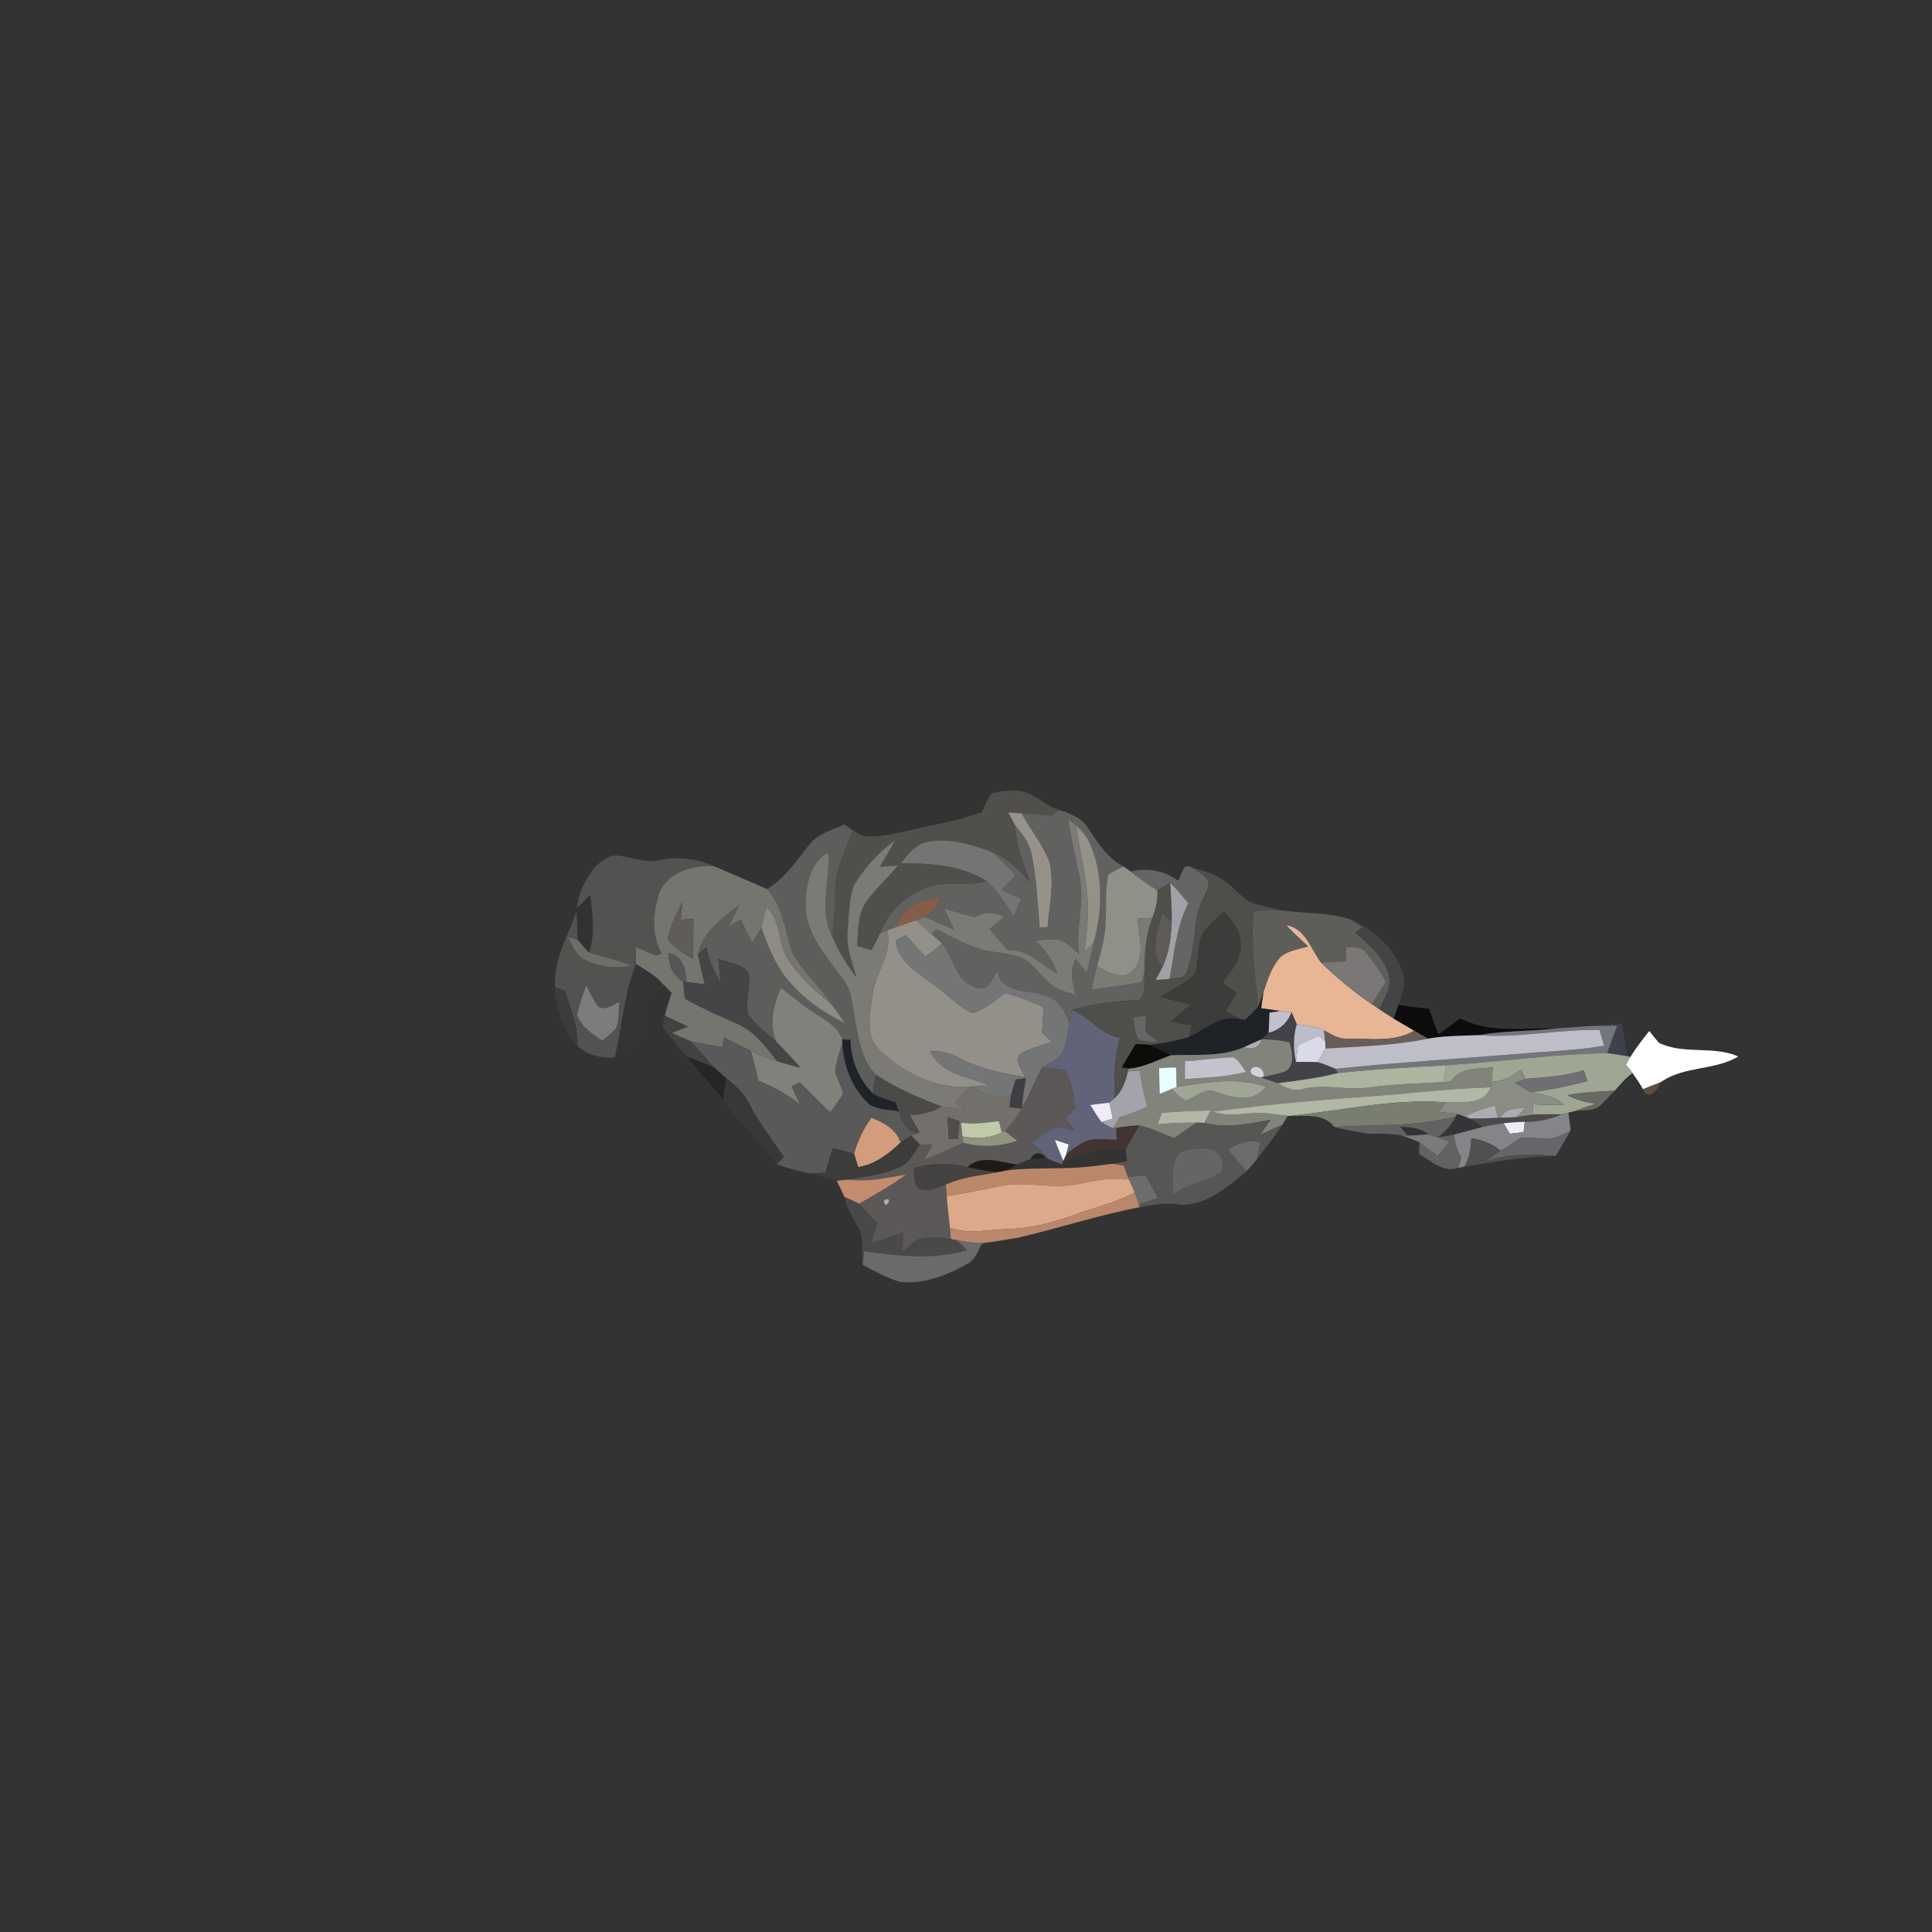 <?xml version="1.0" encoding="UTF-8" ?>
<!DOCTYPE svg PUBLIC "-//W3C//DTD SVG 1.1//EN" "http://www.w3.org/Graphics/SVG/1.1/DTD/svg11.dtd">
<svg width="512pt" height="512pt" viewBox="0 0 512 512" version="1.1" xmlns="http://www.w3.org/2000/svg">
<rect x="0" y="0" width="512" height="512" fill="#333333" stroke="none"/>
<g id="#504f4cff">
<path fill="#504f4c" opacity="1.00" d=" M 262.61 210.39 C 264.63 209.58 266.87 209.56 269.03 209.57 C 273.49 209.43 276.56 213.32 280.59 214.64 C 280.12 215.02 279.17 215.79 278.70 216.17 C 276.05 215.88 273.39 215.63 270.73 215.51 C 269.55 215.44 268.36 215.38 267.19 215.32 C 267.79 216.44 268.40 217.56 269.01 218.69 C 269.38 223.99 271.18 228.99 273.13 233.88 C 270.19 230.70 267.16 227.36 262.96 225.85 C 257.69 223.81 251.90 222.09 246.21 223.04 C 242.80 223.47 240.63 226.29 238.69 228.82 C 246.49 228.72 254.63 229.25 261.46 233.45 C 256.27 235.20 250.62 233.22 245.51 235.32 C 239.87 237.26 235.39 241.76 233.22 247.29 C 232.48 248.80 231.74 250.31 230.97 251.81 C 229.70 251.44 228.42 251.07 227.16 250.71 C 227.43 246.63 227.23 242.13 229.77 238.67 C 232.25 235.34 235.32 232.52 238.01 229.36 C 236.39 229.47 234.77 229.59 233.15 229.71 C 234.58 227.38 235.97 225.02 237.23 222.59 C 232.85 225.92 228.96 230.03 226.23 234.82 C 224.95 238.55 225.01 242.59 224.63 246.48 C 224.19 250.84 225.80 254.99 227.01 259.10 C 224.49 255.77 222.23 252.21 220.65 248.34 C 221.03 243.96 221.24 239.58 221.36 235.19 C 221.49 229.80 224.24 225.01 226.00 220.04 C 227.30 220.82 228.65 221.76 230.25 221.68 C 236.41 221.69 242.26 219.49 248.27 218.43 C 252.34 217.70 256.31 216.55 260.23 215.25 C 260.96 213.60 261.57 211.88 262.61 210.39 Z" />
</g>
<g id="#96928aff">
<path fill="#96928a" opacity="1.00" d=" M 267.19 215.32 C 268.36 215.38 269.55 215.44 270.73 215.51 C 273.17 219.90 276.47 223.87 278.21 228.63 C 279.46 234.27 278.06 240.06 277.63 245.72 C 277.10 245.73 276.03 245.74 275.50 245.75 C 274.92 239.08 274.72 232.33 273.20 225.79 C 272.59 223.02 270.70 220.86 269.01 218.69 C 268.40 217.56 267.79 216.44 267.19 215.32 Z" />
</g>
<g id="#616260ff">
<path fill="#616260" opacity="1.00" d=" M 270.73 215.51 C 273.39 215.63 276.05 215.88 278.70 216.17 C 279.17 215.79 280.12 215.02 280.59 214.64 C 283.59 215.53 286.75 216.72 288.43 219.57 C 290.94 223.45 293.54 227.40 297.74 229.64 C 296.36 230.25 294.99 230.90 293.72 231.73 C 292.77 235.76 293.24 239.94 293.02 244.05 C 292.97 248.19 291.76 252.17 290.69 256.13 C 290.15 258.15 289.70 260.19 289.26 262.23 C 293.70 261.72 298.11 261.05 302.52 260.31 C 302.71 259.67 303.09 258.39 303.28 257.75 C 303.10 260.13 303.98 263.26 301.82 264.98 C 295.84 265.38 289.87 265.90 284.09 267.61 C 283.85 268.80 283.63 269.98 283.43 271.18 C 282.22 268.14 280.55 264.68 277.05 263.87 C 272.49 262.22 265.55 263.43 264.25 257.33 C 262.91 259.17 262.14 262.71 259.17 261.80 C 253.37 260.78 252.82 253.90 249.66 250.01 C 248.74 249.18 247.81 248.36 246.87 247.56 C 247.17 247.22 247.77 246.55 248.06 246.22 C 252.54 248.40 256.91 251.02 261.86 251.97 C 264.93 252.63 268.16 252.72 271.08 253.94 C 274.38 255.79 276.26 259.32 279.30 261.49 C 281.07 262.60 283.15 263.05 285.12 263.69 C 284.19 260.56 283.33 257.15 285.10 254.13 C 286.08 255.35 287.05 256.59 288.03 257.83 C 288.63 255.21 289.24 252.59 289.81 249.96 C 292.20 241.22 292.46 231.66 288.72 223.24 C 287.92 221.51 286.59 220.12 285.23 218.83 C 284.52 218.19 283.80 217.57 283.08 216.96 C 283.74 221.77 284.85 226.50 285.89 231.24 C 287.73 238.35 285.03 245.57 285.93 252.76 C 284.39 251.50 282.96 250.04 281.15 249.18 C 278.95 248.63 276.62 249.02 274.41 249.28 C 277.10 251.69 279.17 254.70 280.22 258.18 C 276.04 255.63 272.40 251.59 267.10 251.78 C 265.42 249.96 263.81 248.09 262.22 246.20 C 263.56 245.10 264.89 243.99 266.21 242.87 C 263.63 241.80 260.82 241.55 258.34 243.05 C 255.63 242.41 252.96 241.60 250.29 240.81 C 251.16 242.69 252.03 244.56 252.90 246.43 C 250.27 245.27 247.66 244.08 245.03 242.93 C 247.10 241.91 248.37 239.98 249.44 238.02 C 244.21 237.59 239.11 240.56 237.52 245.68 C 236.72 245.97 235.92 246.26 235.12 246.56 C 234.64 246.75 233.70 247.11 233.22 247.29 C 235.39 241.76 239.87 237.26 245.51 235.32 C 250.62 233.22 256.27 235.20 261.46 233.45 C 264.41 236.09 266.45 239.54 268.63 242.80 C 269.29 241.29 269.95 239.77 270.60 238.25 C 268.88 237.45 267.16 236.66 265.44 235.87 C 266.70 234.56 267.95 233.24 269.21 231.93 C 267.18 229.85 265.15 227.76 262.96 225.85 C 267.16 227.36 270.19 230.70 273.13 233.88 C 271.18 228.99 269.38 223.99 269.01 218.69 C 270.70 220.86 272.59 223.02 273.20 225.79 C 274.72 232.33 274.92 239.08 275.50 245.75 C 276.03 245.74 277.10 245.73 277.63 245.72 C 278.06 240.06 279.46 234.27 278.21 228.63 C 276.47 223.87 273.17 219.90 270.73 215.51 Z" />
</g>
<g id="#7c7a77ff">
<path fill="#7c7a77" opacity="1.00" d=" M 283.08 216.96 C 283.80 217.57 284.52 218.19 285.23 218.83 C 286.23 226.89 288.67 234.82 288.29 243.02 C 288.16 246.07 287.79 249.10 287.44 252.13 C 288.23 251.41 289.02 250.68 289.81 249.96 C 289.24 252.59 288.63 255.21 288.03 257.83 C 287.05 256.59 286.08 255.35 285.10 254.13 C 283.33 257.15 284.19 260.56 285.12 263.69 C 283.15 263.05 281.07 262.60 279.30 261.49 C 276.26 259.32 274.38 255.79 271.08 253.94 C 268.16 252.72 264.93 252.63 261.86 251.97 C 256.91 251.02 252.54 248.40 248.06 246.22 C 247.77 246.55 247.17 247.22 246.87 247.56 C 245.48 246.36 244.11 245.13 242.76 243.88 C 243.33 243.64 244.46 243.16 245.03 242.93 C 247.66 244.08 250.27 245.27 252.90 246.43 C 252.03 244.56 251.16 242.69 250.29 240.81 C 252.96 241.60 255.63 242.41 258.34 243.05 C 260.82 241.55 263.63 241.80 266.21 242.87 C 264.89 243.99 263.56 245.10 262.22 246.20 C 263.81 248.09 265.42 249.96 267.10 251.78 C 272.40 251.59 276.04 255.63 280.22 258.18 C 279.17 254.70 277.10 251.69 274.41 249.28 C 276.62 249.02 278.95 248.63 281.15 249.18 C 282.96 250.04 284.39 251.50 285.93 252.76 C 285.03 245.57 287.73 238.35 285.89 231.24 C 284.85 226.50 283.74 221.77 283.08 216.96 Z" />
</g>
<g id="#5c5e5bff">
<path fill="#5c5e5b" opacity="1.00" d=" M 215.13 223.08 C 217.47 220.74 220.80 219.82 223.76 218.53 C 224.32 218.91 225.44 219.66 226.00 220.04 C 224.24 225.01 221.49 229.80 221.36 235.19 C 221.24 239.58 221.03 243.96 220.65 248.34 C 216.82 241.35 220.12 233.35 219.47 225.88 C 214.53 228.70 213.52 234.89 213.46 240.11 C 213.63 247.78 219.21 253.66 223.43 259.55 C 226.10 262.86 225.86 267.33 226.74 271.28 C 227.75 276.02 228.54 281.24 232.14 284.81 C 231.77 286.45 231.56 288.13 231.31 289.79 C 227.53 286.00 225.45 280.90 225.36 275.57 C 224.63 275.53 223.90 275.50 223.18 275.47 C 222.11 272.18 218.96 270.50 216.27 268.72 C 212.99 266.66 210.03 264.15 206.98 261.79 C 204.90 266.25 203.78 271.36 205.73 276.09 C 203.21 273.65 200.15 271.69 198.23 268.70 C 197.63 265.76 198.50 262.78 198.54 259.83 C 199.13 255.47 193.25 255.36 190.34 254.05 C 190.53 256.18 190.78 258.30 191.01 260.42 C 189.19 257.53 187.95 254.32 187.13 251.01 C 186.41 251.63 185.69 252.25 184.98 252.88 C 186.17 246.83 191.62 243.29 196.06 239.66 C 195.05 241.70 194.03 243.73 193.00 245.76 C 194.10 245.03 195.20 244.30 196.30 243.57 C 197.28 245.66 198.26 247.75 199.27 249.83 C 200.14 248.49 201.00 247.16 201.77 245.77 C 203.38 250.35 205.17 254.98 208.13 258.89 C 212.30 264.16 217.85 268.25 223.91 271.13 C 222.70 269.37 221.46 267.63 220.16 265.95 C 217.21 261.13 212.64 257.48 210.00 252.50 C 208.02 246.78 207.57 240.26 203.27 235.61 C 208.33 232.59 211.44 227.48 215.13 223.08 Z" />
</g>
<g id="#949188ff">
<path fill="#949188" opacity="1.00" d=" M 285.23 218.83 C 286.59 220.12 287.92 221.51 288.72 223.24 C 292.46 231.66 292.20 241.22 289.81 249.96 C 289.02 250.68 288.23 251.41 287.44 252.13 C 287.79 249.10 288.16 246.07 288.29 243.02 C 288.67 234.82 286.23 226.89 285.23 218.83 Z" />
</g>
<g id="#7c7a74ff">
<path fill="#7c7a74" opacity="1.00" d=" M 226.23 234.82 C 228.96 230.03 232.85 225.92 237.23 222.59 C 235.97 225.02 234.58 227.38 233.15 229.71 C 234.77 229.59 236.39 229.47 238.01 229.36 C 235.32 232.52 232.25 235.34 229.77 238.67 C 227.23 242.13 227.43 246.63 227.16 250.71 C 228.42 251.07 229.70 251.44 230.97 251.81 C 231.74 250.31 232.48 248.80 233.22 247.29 C 233.70 247.11 234.64 246.75 235.12 246.56 C 236.67 252.55 232.06 257.52 231.32 263.23 C 230.65 268.32 228.95 274.68 233.41 278.60 C 239.72 284.43 248.14 288.72 256.95 287.94 C 255.65 289.34 254.38 290.77 253.09 292.17 C 254.01 292.81 254.93 293.44 255.85 294.09 C 253.76 293.80 251.68 293.58 249.60 293.26 C 243.55 290.99 237.53 288.44 232.14 284.81 C 228.54 281.24 227.75 276.02 226.74 271.28 C 225.86 267.33 226.10 262.86 223.43 259.55 C 219.21 253.66 213.63 247.78 213.46 240.11 C 213.52 234.89 214.53 228.70 219.47 225.88 C 220.12 233.35 216.82 241.35 220.65 248.34 C 222.23 252.21 224.49 255.77 227.01 259.10 C 225.80 254.99 224.19 250.84 224.63 246.48 C 225.01 242.59 224.95 238.55 226.23 234.82 Z" />
</g>
<g id="#737474ff">
<path fill="#737474" opacity="1.00" d=" M 238.69 228.82 C 240.63 226.29 242.80 223.47 246.21 223.04 C 251.90 222.09 257.69 223.81 262.96 225.85 C 265.15 227.76 267.18 229.85 269.21 231.93 C 267.95 233.24 266.70 234.56 265.44 235.87 C 267.16 236.66 268.88 237.45 270.60 238.25 C 269.95 239.77 269.29 241.29 268.63 242.80 C 266.45 239.54 264.41 236.09 261.46 233.45 C 254.63 229.25 246.49 228.72 238.69 228.82 Z" />
</g>
<g id="#525251ff">
<path fill="#525251" opacity="1.00" d=" M 157.69 229.76 C 159.38 228.19 161.45 226.42 163.92 226.75 C 167.59 227.25 171.22 228.83 174.97 227.89 C 179.74 226.92 184.68 227.53 189.11 229.52 C 183.56 229.29 176.99 231.02 174.68 236.65 C 173.11 241.81 172.51 247.82 175.38 252.66 C 174.91 252.87 174.44 253.08 173.98 253.29 C 172.14 252.56 170.32 251.80 168.51 251.01 C 168.53 252.51 168.57 254.01 168.53 255.52 C 165.44 263.46 164.86 271.97 162.98 280.21 C 159.44 280.55 155.83 279.63 153.12 277.28 C 153.10 272.16 151.33 267.30 149.68 262.52 C 149.04 262.31 147.76 261.89 147.12 261.68 C 146.51 254.43 150.57 248.06 152.82 241.44 C 152.97 243.97 153.07 246.51 153.06 249.05 C 152.40 248.87 151.08 248.50 150.42 248.32 C 151.55 250.24 152.37 252.50 154.19 253.90 C 158.11 256.31 162.96 256.79 167.42 255.91 C 163.73 254.46 159.89 253.47 156.08 252.43 C 157.76 247.48 157.01 242.25 156.37 237.18 C 155.23 238.36 154.08 239.53 152.92 240.70 C 153.16 236.58 155.27 232.96 157.69 229.76 M 155.36 261.05 C 154.46 263.66 153.45 266.27 152.96 269.00 C 154.08 272.14 156.98 274.07 159.66 275.80 C 160.92 274.69 162.25 273.64 163.35 272.36 C 164.09 270.17 163.91 267.80 164.13 265.53 C 162.39 266.32 160.53 267.85 158.54 266.81 C 157.23 265.04 156.37 262.99 155.36 261.05 Z" />
</g>
<g id="#00000013">
</g>
<g id="#74756fff">
<path fill="#74756f" opacity="1.00" d=" M 174.68 236.65 C 176.99 231.02 183.56 229.29 189.11 229.52 C 193.84 231.53 198.57 233.54 203.27 235.61 C 207.57 240.26 208.02 246.78 210.00 252.50 C 212.64 257.48 217.21 261.13 220.16 265.95 C 215.90 262.55 211.78 258.84 208.81 254.23 C 206.01 249.97 207.14 244.00 203.11 240.43 C 202.63 242.20 202.19 243.98 201.77 245.77 C 201.00 247.16 200.14 248.49 199.27 249.83 C 198.26 247.75 197.28 245.66 196.30 243.57 C 195.20 244.30 194.10 245.03 193.00 245.76 C 194.03 243.73 195.05 241.70 196.06 239.66 C 191.62 243.29 186.17 246.83 184.98 252.88 C 185.49 255.55 186.16 258.19 186.78 260.85 C 185.17 260.66 183.55 260.47 181.94 260.24 C 181.76 256.96 181.00 253.35 177.24 252.57 C 177.06 255.64 178.30 258.54 181.04 260.10 C 181.19 261.61 181.35 263.12 181.50 264.64 C 186.06 267.26 190.89 269.31 195.69 271.45 C 200.11 273.47 203.07 277.49 205.94 281.24 C 203.55 280.50 201.20 279.63 198.96 278.52 C 196.57 277.33 194.21 276.08 191.81 274.91 C 191.70 275.79 191.58 276.67 191.47 277.56 C 188.61 277.05 185.76 276.56 182.94 275.90 C 181.28 275.20 179.65 274.47 178.03 273.70 C 179.45 273.14 180.87 272.60 182.30 272.06 C 180.26 271.09 178.22 270.13 176.18 269.18 C 176.67 267.13 177.35 265.14 177.99 263.14 C 176.82 261.94 175.66 260.74 174.47 259.57 C 172.68 257.96 170.58 256.74 168.53 255.52 C 168.57 254.01 168.53 252.51 168.51 251.01 C 170.32 251.80 172.14 252.56 173.98 253.29 C 174.44 253.08 174.91 252.87 175.38 252.66 C 172.51 247.82 173.11 241.81 174.68 236.65 M 176.95 248.84 C 178.54 251.31 181.27 252.66 183.72 254.12 C 183.71 250.59 183.71 247.06 183.76 243.53 C 182.64 243.59 181.53 243.65 180.42 243.72 C 180.56 242.12 180.71 240.52 180.87 238.92 C 179.36 242.13 177.57 245.30 176.95 248.84 Z" />
</g>
<g id="#8f9087ff">
<path fill="#8f9087" opacity="1.00" d=" M 293.72 231.73 C 294.99 230.90 296.36 230.25 297.74 229.64 C 298.22 229.97 299.18 230.63 299.65 230.96 C 301.91 232.73 304.25 234.41 306.73 235.87 C 306.90 238.40 306.36 240.88 305.40 243.22 C 304.10 243.30 302.80 243.38 301.50 243.46 C 301.74 247.98 303.74 253.59 300.23 257.30 C 297.31 259.99 293.53 257.62 290.69 256.13 C 291.76 252.17 292.97 248.19 293.02 244.05 C 293.24 239.94 292.77 235.76 293.72 231.73 Z" />
</g>
<g id="#646565ff">
<path fill="#646565" opacity="1.00" d=" M 312.19 233.40 C 313.31 231.90 313.35 228.36 315.93 229.92 C 317.57 231.25 320.69 232.28 320.26 234.87 C 319.11 237.84 317.41 240.66 317.02 243.88 C 316.38 248.45 316.18 253.18 314.44 257.52 C 314.03 259.57 311.46 259.00 309.92 259.42 C 311.22 252.64 311.74 245.56 314.93 239.32 C 313.34 237.51 311.84 235.61 310.12 233.92 C 309.03 234.63 307.87 235.23 306.73 235.87 C 304.25 234.41 301.91 232.73 299.65 230.96 C 304.04 229.92 308.59 230.65 312.19 233.40 Z" />
</g>
<g id="#4e4e4bff">
<path fill="#4e4e4b" opacity="1.00" d=" M 315.93 229.92 C 319.15 230.79 322.46 231.76 325.11 233.88 C 327.17 235.45 328.82 237.52 331.02 238.92 C 333.61 240.06 336.45 240.47 339.18 241.16 C 336.85 241.16 334.53 241.33 332.21 241.50 C 331.47 249.95 332.62 258.39 333.43 266.79 C 332.36 268.03 331.20 269.20 329.94 270.25 C 329.62 270.22 328.98 270.16 328.66 270.13 C 327.34 269.43 326.06 268.66 324.79 267.91 C 325.79 266.30 326.79 264.68 327.78 263.07 C 326.53 262.16 325.05 261.52 324.06 260.32 C 326.27 257.31 329.14 254.11 328.81 250.10 C 328.79 246.68 326.44 244.03 324.42 241.53 C 322.35 243.41 320.06 245.15 318.58 247.56 C 317.21 250.86 317.80 254.60 316.71 257.98 C 314.21 260.79 310.55 262.13 307.49 264.21 C 310.15 264.91 312.84 265.53 315.50 266.26 C 313.69 267.70 311.93 269.20 310.26 270.79 C 312.10 271.13 313.95 271.47 315.81 271.73 C 315.55 272.77 315.29 273.81 315.04 274.85 C 311.71 275.87 308.28 276.50 304.83 276.91 C 303.54 276.82 302.26 276.73 300.98 276.65 C 299.72 278.72 298.48 280.80 297.26 282.88 C 297.71 282.95 298.62 283.09 299.07 283.16 L 298.91 283.91 C 298.32 286.66 297.35 289.45 295.08 291.27 C 295.28 290.39 295.38 289.51 295.39 288.62 C 295.40 288.55 295.42 288.41 295.43 288.34 C 295.02 283.86 295.57 279.40 296.73 275.06 C 291.67 274.10 288.67 269.54 284.09 267.61 C 289.87 265.90 295.84 265.38 301.82 264.98 C 303.98 263.26 303.10 260.13 303.28 257.75 C 303.28 252.84 303.56 247.83 305.40 243.22 C 306.36 240.88 306.90 238.40 306.73 235.87 C 307.87 235.23 309.03 234.63 310.12 233.92 C 310.29 237.40 310.61 240.88 310.52 244.36 C 309.65 243.60 308.79 242.83 307.93 242.07 C 307.00 246.67 304.32 252.22 308.11 256.21 C 307.53 257.39 306.89 258.54 306.27 259.70 C 307.48 259.61 308.70 259.53 309.92 259.42 C 311.46 259.00 314.03 259.57 314.44 257.52 C 316.18 253.18 316.38 248.45 317.02 243.88 C 317.41 240.66 319.11 237.84 320.26 234.87 C 320.69 232.28 317.57 231.25 315.93 229.92 M 300.25 269.58 C 300.65 271.51 300.59 273.61 301.66 275.33 C 303.26 276.28 305.25 275.96 307.03 276.19 C 305.89 275.27 304.74 274.36 303.57 273.49 C 303.60 272.06 303.64 270.62 303.68 269.19 C 302.53 269.31 301.39 269.45 300.25 269.58 Z" />
</g>
<g id="#a0a2a7ff">
<path fill="#a0a2a7" opacity="1.00" d=" M 310.12 233.92 C 311.84 235.61 313.34 237.51 314.93 239.32 C 311.74 245.56 311.22 252.64 309.92 259.42 C 308.70 259.53 307.48 259.61 306.27 259.70 C 306.89 258.54 307.53 257.39 308.11 256.21 C 309.77 252.49 310.36 248.40 310.52 244.36 C 310.61 240.88 310.29 237.40 310.12 233.92 Z" />
</g>
<g id="#313333ff">
<path fill="#313333" opacity="1.00" d=" M 152.92 240.70 C 154.08 239.53 155.23 238.36 156.37 237.18 C 157.01 242.25 157.76 247.48 156.08 252.43 C 155.02 251.35 154.03 250.20 153.06 249.05 C 153.07 246.51 152.97 243.97 152.82 241.44 L 152.92 240.70 Z" />
</g>
<g id="#845e48ff">
<path fill="#845e48" opacity="1.00" d=" M 237.52 245.68 C 239.11 240.56 244.21 237.59 249.44 238.02 C 248.37 239.98 247.10 241.91 245.03 242.93 C 244.46 243.16 243.33 243.64 242.76 243.88 C 241.03 244.51 239.27 245.07 237.52 245.68 Z" />
</g>
<g id="#5f5c59ff">
<path fill="#5f5c59" opacity="1.00" d=" M 176.95 248.84 C 177.57 245.30 179.36 242.13 180.87 238.92 C 180.71 240.52 180.56 242.12 180.42 243.72 C 181.53 243.65 182.64 243.59 183.76 243.53 C 183.71 247.06 183.71 250.59 183.72 254.12 C 181.27 252.66 178.54 251.31 176.95 248.84 Z" />
</g>
<g id="#8e8b83ff">
<path fill="#8e8b83" opacity="1.00" d=" M 203.11 240.43 C 207.14 244.00 206.01 249.97 208.81 254.23 C 211.78 258.84 215.90 262.55 220.16 265.95 C 221.46 267.63 222.70 269.37 223.91 271.13 C 217.85 268.25 212.30 264.16 208.13 258.89 C 205.17 254.98 203.38 250.35 201.77 245.77 C 202.19 243.98 202.63 242.20 203.11 240.43 Z" />
</g>
<g id="#5d5d5aff">
<path fill="#5d5d5a" opacity="1.00" d=" M 332.21 241.50 C 334.53 241.33 336.85 241.16 339.18 241.16 C 345.49 242.25 352.18 241.56 358.24 243.81 C 359.22 244.44 360.19 245.11 361.16 245.78 C 360.48 246.20 359.80 246.63 359.13 247.06 C 362.71 250.50 367.22 253.77 368.15 258.97 C 368.80 262.07 366.72 264.79 365.52 267.47 C 365.03 267.14 364.03 266.47 363.54 266.13 C 364.82 264.14 366.09 262.15 367.35 260.13 C 365.61 257.42 363.96 254.61 361.78 252.22 C 360.57 250.64 358.40 251.20 356.69 251.09 C 356.66 252.31 356.65 253.54 356.64 254.77 C 354.44 254.90 352.24 255.00 350.05 255.07 C 347.33 251.47 345.98 246.03 340.88 245.19 C 342.73 247.15 344.72 248.97 346.69 250.81 C 344.26 251.59 341.53 251.86 339.49 253.50 C 337.01 256.08 335.95 259.62 334.84 262.93 C 334.40 264.23 333.95 265.52 333.43 266.79 C 332.62 258.39 331.47 249.95 332.21 241.50 Z" />
</g>
<g id="#5f5c58ff">
<path fill="#5f5c58" opacity="1.00" d=" M 307.93 242.07 C 308.79 242.83 309.65 243.60 310.52 244.36 C 310.36 248.40 309.77 252.49 308.11 256.21 C 304.32 252.22 307.00 246.67 307.93 242.07 Z" />
</g>
<g id="#3d3c3aff">
<path fill="#3d3c3a" opacity="1.00" d=" M 318.58 247.56 C 320.06 245.15 322.35 243.41 324.42 241.53 C 326.44 244.03 328.79 246.68 328.81 250.10 C 329.14 254.11 326.27 257.31 324.06 260.32 C 325.05 261.52 326.53 262.16 327.78 263.07 C 326.79 264.68 325.79 266.30 324.79 267.91 C 326.06 268.66 327.34 269.43 328.66 270.13 C 323.42 268.75 319.41 272.82 315.04 274.85 C 315.29 273.81 315.55 272.77 315.81 271.73 C 313.95 271.47 312.10 271.13 310.26 270.79 C 311.93 269.20 313.69 267.70 315.50 266.26 C 312.84 265.53 310.15 264.91 307.49 264.21 C 310.55 262.13 314.21 260.79 316.71 257.98 C 317.80 254.60 317.21 250.86 318.58 247.56 Z" />
</g>
<g id="#7a7b72ff">
<path fill="#7a7b72" opacity="1.00" d=" M 301.50 243.46 C 302.80 243.38 304.10 243.30 305.40 243.22 C 303.56 247.83 303.28 252.84 303.28 257.75 C 303.09 258.39 302.71 259.67 302.52 260.31 C 298.11 261.05 293.70 261.72 289.26 262.23 C 289.70 260.19 290.15 258.15 290.69 256.13 C 293.53 257.62 297.31 259.99 300.23 257.30 C 303.74 253.59 301.74 247.98 301.50 243.46 Z" />
</g>
<g id="#929088ff">
<path fill="#929088" opacity="1.00" d=" M 237.52 245.68 C 239.27 245.07 241.03 244.51 242.76 243.88 C 244.11 245.13 245.48 246.36 246.87 247.56 C 247.81 248.36 248.74 249.18 249.66 250.01 C 248.22 251.23 246.76 252.41 245.28 253.57 C 243.51 251.68 241.75 249.78 240.03 247.85 C 239.37 248.20 238.03 248.90 237.37 249.25 C 238.15 255.63 244.48 258.44 248.90 262.09 C 251.87 264.12 254.26 267.13 257.67 268.44 C 261.04 267.66 263.61 265.10 266.33 263.11 C 269.86 264.08 273.28 265.42 276.62 266.94 C 276.44 269.13 276.30 271.33 276.16 273.53 C 277.02 274.40 277.88 275.28 278.74 276.17 C 275.90 277.17 272.88 277.76 270.29 279.38 C 268.80 281.33 271.00 283.53 271.58 285.43 C 265.49 284.39 259.32 283.18 253.83 280.21 C 251.61 278.90 249.10 278.46 246.55 278.63 C 249.35 284.81 256.76 285.21 262.24 287.69 C 260.74 287.78 259.24 287.86 257.73 287.92 L 256.95 287.94 C 248.14 288.72 239.72 284.43 233.41 278.60 C 228.95 274.68 230.65 268.32 231.32 263.23 C 232.06 257.52 236.67 252.55 235.12 246.56 C 235.92 246.26 236.72 245.97 237.52 245.68 Z" />
</g>
<g id="#434446ff">
<path fill="#434446" opacity="1.00" d=" M 358.24 243.81 C 363.97 246.28 368.95 250.79 371.33 256.63 C 372.88 259.77 371.77 263.25 370.60 266.31 C 370.17 267.52 369.76 268.73 369.36 269.96 C 368.06 269.16 366.79 268.32 365.52 267.47 C 366.72 264.79 368.80 262.07 368.15 258.97 C 367.22 253.77 362.71 250.50 359.13 247.06 C 359.80 246.63 360.48 246.20 361.16 245.78 C 360.19 245.11 359.22 244.44 358.24 243.81 Z" />
</g>
<g id="#e8b695ff">
<path fill="#e8b695" opacity="1.00" d=" M 340.88 245.19 C 345.98 246.03 347.33 251.47 350.05 255.07 C 354.23 259.11 358.74 262.84 363.54 266.13 C 364.03 266.47 365.03 267.14 365.52 267.47 C 366.79 268.32 368.06 269.16 369.36 269.96 C 371.16 271.03 372.97 272.08 374.79 273.14 C 369.37 276.36 362.88 275.15 356.91 275.24 C 354.65 275.37 352.77 274.07 350.88 273.06 C 348.59 272.05 346.10 271.72 343.64 271.43 C 343.18 270.38 342.72 269.33 342.27 268.28 C 341.54 268.20 340.08 268.03 339.35 267.94 C 337.63 267.70 335.92 267.44 334.22 267.20 C 334.39 265.77 334.60 264.35 334.84 262.93 C 335.95 259.62 337.01 256.08 339.49 253.50 C 341.53 251.86 344.26 251.59 346.69 250.81 C 344.72 248.97 342.73 247.15 340.88 245.19 Z" />
</g>
<g id="#6f6d67ff">
<path fill="#6f6d67" opacity="1.00" d=" M 150.42 248.32 C 151.08 248.50 152.40 248.87 153.06 249.05 C 154.03 250.20 155.02 251.35 156.08 252.43 C 159.89 253.47 163.73 254.46 167.42 255.91 C 162.96 256.79 158.11 256.31 154.19 253.90 C 152.37 252.50 151.55 250.24 150.42 248.32 Z" />
</g>
<g id="#747675ff">
<path fill="#747675" opacity="1.00" d=" M 237.37 249.25 C 238.03 248.90 239.37 248.20 240.03 247.85 C 241.75 249.78 243.51 251.68 245.28 253.57 C 246.76 252.41 248.22 251.23 249.66 250.01 C 252.82 253.90 253.37 260.78 259.17 261.80 C 262.14 262.71 262.91 259.17 264.25 257.33 C 265.55 263.43 272.49 262.22 277.05 263.87 C 280.55 264.68 282.22 268.14 283.43 271.18 C 282.86 274.10 282.69 277.30 280.99 279.85 C 279.55 281.13 277.76 281.92 276.13 282.92 C 274.28 286.52 272.77 290.28 270.78 293.81 C 270.96 291.10 271.36 288.41 271.88 285.75 C 271.21 285.83 269.87 285.98 269.20 286.06 C 268.74 287.47 268.29 288.87 267.92 290.31 C 264.26 291.13 260.58 290.44 257.73 287.92 C 259.24 287.86 260.74 287.78 262.24 287.69 C 256.76 285.21 249.35 284.81 246.55 278.63 C 249.10 278.46 251.61 278.90 253.83 280.21 C 259.32 283.18 265.49 284.39 271.58 285.43 C 271.00 283.53 268.80 281.33 270.29 279.38 C 272.88 277.76 275.90 277.17 278.74 276.17 C 277.88 275.28 277.02 274.40 276.16 273.53 C 276.30 271.33 276.44 269.13 276.62 266.94 C 273.28 265.42 269.86 264.08 266.33 263.11 C 263.61 265.10 261.04 267.66 257.67 268.44 C 254.26 267.13 251.87 264.12 248.90 262.09 C 244.48 258.44 238.15 255.63 237.37 249.25 Z" />
</g>
<g id="#7a7776ff">
<path fill="#7a7776" opacity="1.00" d=" M 356.69 251.09 C 358.40 251.20 360.57 250.64 361.78 252.22 C 363.96 254.61 365.61 257.42 367.35 260.13 C 366.09 262.15 364.82 264.14 363.54 266.13 C 358.74 262.84 354.23 259.11 350.05 255.07 C 352.24 255.00 354.44 254.90 356.64 254.77 C 356.65 253.54 356.66 252.31 356.69 251.09 Z" />
</g>
<g id="#434546ff">
<path fill="#434546" opacity="1.00" d=" M 184.98 252.88 C 185.69 252.25 186.41 251.63 187.13 251.01 C 187.95 254.32 189.19 257.53 191.01 260.42 C 190.78 258.30 190.53 256.18 190.34 254.05 C 193.25 255.36 199.13 255.47 198.54 259.83 C 198.50 262.78 197.63 265.76 198.23 268.70 C 200.15 271.69 203.21 273.65 205.73 276.09 C 207.97 278.34 210.17 280.64 212.26 283.04 C 210.14 282.48 208.03 281.89 205.94 281.24 C 203.07 277.49 200.11 273.47 195.69 271.45 C 190.89 269.31 186.06 267.26 181.50 264.64 C 181.35 263.12 181.19 261.61 181.04 260.10 L 181.94 260.24 C 183.55 260.47 185.17 260.66 186.78 260.85 C 186.16 258.19 185.49 255.55 184.98 252.88 Z" />
</g>
<g id="#555657ff">
<path fill="#555657" opacity="1.00" d=" M 177.24 252.57 C 181.00 253.35 181.76 256.96 181.94 260.24 L 181.04 260.10 C 178.30 258.54 177.06 255.64 177.24 252.57 Z" />
</g>
<g id="#333435ff">
<path fill="#333435" opacity="1.00" d=" M 162.98 280.21 C 164.86 271.97 165.44 263.46 168.53 255.52 C 170.58 256.74 172.68 257.96 174.47 259.57 C 170.55 263.95 172.15 270.40 169.15 275.21 C 167.65 277.46 165.23 278.83 162.98 280.21 Z" />
</g>
<g id="#00000023">
</g>
<g id="#7c7c7fff">
<path fill="#7c7c7f" opacity="1.00" d=" M 155.36 261.05 C 156.37 262.99 157.23 265.04 158.54 266.81 C 160.53 267.85 162.39 266.32 164.13 265.53 C 163.91 267.80 164.09 270.17 163.35 272.36 C 162.25 273.64 160.92 274.69 159.66 275.80 C 156.98 274.07 154.08 272.14 152.96 269.00 C 153.45 266.27 154.46 263.66 155.36 261.05 Z" />
</g>
<g id="#3a3c3efc">
<path fill="#3a3c3e" opacity="1.00" d=" M 147.12 261.68 C 147.76 261.89 149.04 262.31 149.68 262.52 C 151.33 267.30 153.10 272.16 153.12 277.28 C 149.54 273.61 147.69 268.67 147.15 263.64 C 147.14 263.15 147.12 262.17 147.12 261.68 Z" />
</g>
<g id="#80817aff">
<path fill="#80817a" opacity="1.00" d=" M 206.98 261.79 C 210.03 264.15 212.99 266.66 216.27 268.72 C 218.96 270.50 222.11 272.18 223.18 275.47 L 223.24 276.31 C 222.60 278.80 221.60 281.23 221.38 283.81 C 221.75 285.88 223.00 287.70 223.45 289.76 C 222.52 291.58 221.21 293.16 220.01 294.80 C 217.24 292.21 214.66 289.43 211.91 286.83 C 211.38 287.10 210.32 287.63 209.79 287.90 C 210.53 289.53 211.29 291.17 212.06 292.80 C 208.75 290.05 204.96 288.03 200.98 286.44 C 200.36 283.78 199.71 281.14 198.96 278.52 C 201.20 279.63 203.55 280.50 205.94 281.24 C 208.03 281.89 210.14 282.48 212.26 283.04 C 210.17 280.64 207.97 278.34 205.73 276.09 C 203.78 271.36 204.90 266.25 206.98 261.79 Z" />
</g>
<g id="#1f2226ff">
<path fill="#1f2226" opacity="1.00" d=" M 333.43 266.79 C 333.95 265.52 334.40 264.23 334.84 262.93 C 334.60 264.35 334.39 265.77 334.22 267.20 C 335.92 267.44 337.63 267.70 339.35 267.94 C 338.61 268.05 337.15 268.26 336.42 268.36 C 336.34 270.14 336.27 271.92 336.21 273.71 C 335.59 274.27 334.97 274.84 334.36 275.41 C 332.78 276.09 331.22 276.79 329.66 277.52 C 323.54 280.21 316.69 279.34 310.19 279.67 C 308.38 278.78 306.64 277.79 304.83 276.91 C 308.28 276.50 311.71 275.87 315.04 274.85 C 319.41 272.82 323.42 268.75 328.66 270.13 C 328.98 270.16 329.62 270.22 329.94 270.25 C 331.20 269.20 332.36 268.03 333.43 266.79 Z" />
<path fill="#1f2226" opacity="1.00" d=" M 223.18 275.47 C 223.90 275.50 224.63 275.53 225.36 275.57 C 225.45 280.90 227.53 286.00 231.31 289.79 C 233.21 290.87 235.31 291.51 237.39 292.14 C 237.63 292.93 237.89 293.72 238.15 294.52 C 235.56 294.01 232.67 294.16 230.37 292.70 C 225.84 288.54 223.46 282.40 223.24 276.31 L 223.18 275.47 Z" />
</g>
<g id="#000000c5">
<path fill="#000000" opacity="0.77" d=" M 369.36 269.96 C 369.76 268.73 370.17 267.52 370.60 266.31 C 373.30 266.72 376.00 267.06 378.72 267.38 C 379.52 269.62 380.31 271.87 381.14 274.11 C 383.15 272.79 385.06 271.34 386.94 269.86 C 394.75 273.95 403.86 272.29 412.31 272.56 C 405.47 273.33 398.54 273.14 391.74 274.33 C 387.30 274.50 382.82 274.48 378.43 275.25 C 377.21 274.54 376.00 273.84 374.79 273.14 C 372.97 272.08 371.16 271.03 369.36 269.96 Z" />
</g>
<g id="#616479ff">
<path fill="#616479" opacity="1.00" d=" M 284.09 267.61 C 288.67 269.54 291.67 274.10 296.73 275.06 C 295.57 279.40 295.02 283.86 295.43 288.34 C 295.42 288.41 295.40 288.55 295.39 288.62 C 295.38 289.51 295.28 290.39 295.08 291.27 C 294.80 291.51 294.26 291.98 293.98 292.22 C 292.30 292.41 290.61 292.59 288.93 292.83 C 289.87 294.35 290.82 295.87 291.86 297.33 C 292.85 297.95 293.89 298.52 294.97 299.00 L 295.88 298.87 C 295.89 299.66 295.91 301.26 295.92 302.05 C 292.91 302.12 289.59 301.28 286.85 302.90 C 285.32 303.74 283.93 304.81 282.57 305.89 C 282.73 305.25 283.04 303.96 283.20 303.31 C 281.97 302.90 280.75 302.48 279.54 302.08 C 280.23 303.96 281.02 305.80 281.80 307.65 L 281.45 308.51 C 280.23 308.14 279.05 307.67 277.90 307.15 C 276.63 305.47 275.06 304.05 273.38 302.81 C 275.55 301.39 277.56 299.56 280.08 298.76 C 281.71 298.80 283.30 299.25 284.91 299.58 C 284.00 298.44 283.12 297.30 282.23 296.16 C 283.17 295.34 284.10 294.52 285.05 293.71 C 284.38 290.33 284.06 286.75 282.29 283.72 C 280.27 283.22 278.19 283.09 276.13 282.92 C 277.76 281.92 279.55 281.13 280.99 279.85 C 282.69 277.30 282.86 274.10 283.43 271.18 C 283.63 269.98 283.85 268.80 284.09 267.61 M 294.26 278.21 C 294.82 278.78 294.82 278.78 294.26 278.21 M 291.24 286.29 C 291.80 286.85 291.80 286.85 291.24 286.29 Z" />
</g>
<g id="#bfc0cdff">
<path fill="#bfc0cd" opacity="1.00" d=" M 336.42 268.36 C 337.15 268.26 338.61 268.05 339.35 267.94 C 340.08 268.03 341.54 268.20 342.27 268.28 C 341.25 271.08 339.10 273.00 336.21 273.71 C 336.27 271.92 336.34 270.14 336.42 268.36 Z" />
</g>
<g id="#434248ff">
<path fill="#434248" opacity="1.00" d=" M 342.27 268.28 C 342.72 269.33 343.18 270.38 343.64 271.43 C 342.70 274.69 342.73 278.11 343.44 281.41 C 345.34 281.41 347.24 281.38 349.15 281.45 C 350.78 281.92 352.36 282.58 353.93 283.25 L 354.60 284.36 C 349.36 285.70 343.98 286.37 338.63 287.06 C 337.11 286.52 335.58 286.01 334.05 285.54 L 334.79 285.37 C 336.81 284.93 338.89 284.62 340.82 283.84 C 343.22 282.10 342.43 278.66 341.74 276.24 C 339.33 275.63 336.84 275.48 334.36 275.41 C 334.97 274.84 335.59 274.27 336.21 273.71 C 339.10 273.00 341.25 271.08 342.27 268.28 Z" />
</g>
<g id="#434444f2">
<path fill="#434444" opacity="0.95" d=" M 176.18 269.18 C 178.22 270.13 180.26 271.09 182.30 272.06 C 180.87 272.60 179.45 273.14 178.03 273.70 C 179.65 274.47 181.28 275.20 182.94 275.90 C 185.19 278.05 187.11 280.52 189.19 282.85 C 186.84 281.79 184.40 280.96 182.03 279.98 C 179.79 277.46 177.67 274.85 175.53 272.25 C 175.74 271.22 175.95 270.20 176.18 269.18 Z" />
</g>
<g id="#676667ff">
<path fill="#676667" opacity="1.00" d=" M 300.25 269.58 C 301.39 269.45 302.53 269.31 303.68 269.19 C 303.64 270.62 303.60 272.06 303.57 273.49 C 304.74 274.36 305.89 275.27 307.03 276.19 C 305.25 275.96 303.26 276.28 301.66 275.33 C 300.59 273.61 300.65 271.51 300.25 269.58 Z" />
</g>
<g id="#3e414cff">
<path fill="#3e414c" opacity="1.00" d=" M 420.74 271.94 C 423.75 271.67 426.75 271.45 429.77 271.33 C 430.38 274.17 430.82 277.05 431.28 279.93 C 429.50 279.64 427.73 279.31 425.95 279.10 C 426.79 276.67 427.66 274.25 428.55 271.84 C 425.95 271.84 423.34 271.84 420.74 271.94 Z" />
</g>
<g id="#bbbdcaff">
<path fill="#bbbdca" opacity="1.00" d=" M 343.64 271.43 C 346.10 271.72 348.59 272.05 350.88 273.06 C 350.96 273.78 351.11 275.21 351.19 275.93 C 350.77 275.56 349.94 274.83 349.52 274.47 C 347.65 275.24 345.79 276.07 343.98 276.97 C 343.81 278.45 343.62 279.93 343.44 281.41 C 342.73 278.11 342.70 274.69 343.64 271.43 Z" />
</g>
<g id="#76787df6">
<path fill="#76787d" opacity="0.96" d=" M 412.31 272.56 C 415.12 272.37 417.93 272.14 420.74 271.94 C 423.34 271.84 425.95 271.84 428.55 271.84 C 427.66 274.25 426.79 276.67 425.95 279.10 C 411.68 279.32 397.55 281.38 383.34 282.30 C 373.75 282.85 364.15 283.34 354.60 284.36 L 353.93 283.25 C 370.24 281.55 386.60 280.60 402.94 279.24 C 410.33 278.57 417.79 278.41 425.12 277.12 C 424.71 275.73 424.30 274.34 423.89 272.95 C 413.14 272.70 402.51 275.18 391.74 274.33 C 398.54 273.14 405.47 273.33 412.31 272.56 Z" />
</g>
<g id="#685e59ff">
<path fill="#685e59" opacity="1.00" d=" M 350.88 273.06 C 352.77 274.07 354.65 275.37 356.91 275.24 C 362.88 275.15 369.37 276.36 374.79 273.14 C 376.00 273.84 377.21 274.54 378.43 275.25 C 369.50 277.10 360.33 277.32 351.26 277.87 C 351.24 277.38 351.21 276.41 351.19 275.93 C 351.11 275.21 350.96 273.78 350.88 273.06 Z" />
</g>
<g id="#bebec8ff">
<path fill="#bebec8" opacity="1.00" d=" M 391.74 274.33 C 402.51 275.18 413.14 272.70 423.89 272.95 C 424.30 274.34 424.71 275.73 425.12 277.12 C 417.79 278.41 410.33 278.57 402.94 279.24 C 386.60 280.60 370.24 281.55 353.93 283.25 C 352.36 282.58 350.78 281.92 349.15 281.45 C 349.86 280.26 350.58 279.08 351.26 277.87 C 360.33 277.32 369.50 277.10 378.43 275.25 C 382.82 274.48 387.30 274.50 391.74 274.33 Z" />
</g>
<g id="#dadae8ff">
<path fill="#dadae8" opacity="1.00" d=" M 343.98 276.97 C 345.79 276.07 347.65 275.24 349.52 274.47 C 349.94 274.83 350.77 275.56 351.19 275.93 C 351.21 276.41 351.24 277.38 351.26 277.87 C 350.58 279.08 349.86 280.26 349.15 281.45 C 347.24 281.38 345.34 281.41 343.44 281.41 C 343.62 279.93 343.81 278.45 343.98 276.97 Z" />
</g>
<g id="#fffffeff">
<path fill="#fffffe" opacity="1.00" d=" M 432.10 280.05 C 433.57 277.65 435.33 275.44 437.08 273.23 C 437.93 274.27 438.74 275.36 439.65 276.36 C 446.23 279.58 454.02 277.02 460.66 279.98 C 454.52 283.65 446.70 282.52 440.63 286.43 C 440.54 286.49 440.36 286.60 440.27 286.65 L 439.95 286.85 C 438.43 287.43 436.91 288.02 435.41 288.64 C 434.57 287.15 433.62 285.75 432.63 284.37 C 432.06 283.60 431.46 282.85 430.86 282.11 C 431.27 281.42 431.67 280.72 432.10 280.05 Z" />
</g>
<g id="#585958ff">
<path fill="#585958" opacity="1.00" d=" M 191.81 274.91 C 194.21 276.08 196.57 277.33 198.96 278.52 C 199.71 281.14 200.36 283.78 200.98 286.44 C 204.96 288.03 208.75 290.05 212.06 292.80 C 211.29 291.17 210.53 289.53 209.79 287.90 C 210.32 287.63 211.38 287.10 211.91 286.83 C 214.66 289.43 217.24 292.21 220.01 294.80 C 221.21 293.16 222.52 291.58 223.45 289.76 C 223.00 287.70 221.75 285.88 221.38 283.81 C 221.60 281.23 222.60 278.80 223.24 276.31 C 223.46 282.40 225.84 288.54 230.37 292.70 C 232.67 294.16 235.56 294.01 238.15 294.52 C 238.79 297.14 240.35 299.37 242.90 300.42 C 242.55 300.56 241.84 300.84 241.49 300.98 C 240.51 301.54 239.55 302.15 238.64 302.82 C 237.53 299.24 234.20 297.54 230.97 296.22 C 228.85 299.11 227.27 302.34 226.34 305.80 C 224.47 305.25 222.60 304.74 220.71 304.28 C 220.06 306.44 219.39 308.61 218.73 310.78 C 217.15 310.83 215.58 310.90 214.01 310.90 C 211.26 310.15 208.45 309.57 205.79 308.52 C 206.27 308.04 207.24 307.06 207.72 306.57 C 204.59 301.94 201.08 297.54 198.55 292.52 C 197.23 289.69 194.81 287.67 192.45 285.73 C 191.34 284.79 190.26 283.83 189.19 282.85 C 187.11 280.52 185.19 278.05 182.94 275.90 C 185.76 276.56 188.61 277.05 191.47 277.56 C 191.58 276.67 191.70 275.79 191.81 274.91 Z" />
</g>
<g id="#adadb3ff">
<path fill="#adadb3" opacity="1.00" d=" M 329.66 277.52 C 331.22 276.79 332.78 276.09 334.36 275.41 C 333.63 277.80 331.86 278.34 329.66 277.52 Z" />
</g>
<g id="#82847bff">
<path fill="#82847b" opacity="1.00" d=" M 334.36 275.41 C 336.84 275.48 339.33 275.63 341.74 276.24 C 342.43 278.66 343.22 282.10 340.82 283.84 C 338.89 284.62 336.81 284.93 334.79 285.37 C 335.42 283.55 332.98 281.76 331.61 283.27 C 330.66 284.79 333.06 285.24 334.05 285.54 C 335.58 286.01 337.11 286.52 338.63 287.06 C 340.66 288.26 342.89 289.39 345.30 288.61 C 351.15 287.11 357.11 289.13 363.00 288.16 C 369.48 287.26 376.01 287.14 382.53 286.77 C 383.19 286.72 383.84 286.66 384.51 286.61 C 386.85 282.72 391.79 283.36 395.68 282.83 C 395.56 284.13 395.43 285.44 395.29 286.74 C 395.24 287.09 395.13 287.80 395.08 288.15 C 386.68 288.40 378.31 289.17 369.95 290.01 C 353.78 291.19 337.58 292.41 321.51 294.56 C 325.45 296.20 329.63 294.90 333.72 294.97 C 336.25 294.94 338.74 295.46 341.25 295.72 C 340.77 296.51 340.29 297.31 339.80 298.10 C 337.81 298.95 335.85 299.87 333.88 300.77 C 334.81 299.42 335.74 298.08 336.69 296.75 C 330.93 297.86 324.99 299.08 319.17 297.57 C 319.72 296.46 320.27 295.36 320.83 294.26 C 316.51 294.39 312.20 294.55 307.89 294.90 C 307.51 295.91 307.14 296.93 306.77 297.94 C 310.23 297.65 313.70 297.44 317.17 297.52 C 315.11 298.82 313.14 300.25 311.16 301.65 C 308.07 300.46 305.10 298.93 301.84 298.26 C 299.84 298.35 297.86 298.61 295.88 298.87 L 294.97 299.00 C 295.54 298.03 296.11 297.06 296.70 296.10 C 299.19 295.27 301.68 294.39 304.07 293.29 C 303.24 290.16 302.37 287.01 302.13 283.77 C 301.05 283.81 299.98 283.86 298.91 283.91 L 299.07 283.16 C 303.03 282.93 306.52 280.94 310.19 279.67 C 316.69 279.34 323.54 280.21 329.66 277.52 C 331.86 278.34 333.63 277.80 334.36 275.41 M 314.02 281.22 C 314.00 282.79 313.99 284.37 314.00 285.95 C 319.43 285.59 324.93 285.43 330.23 284.06 C 329.16 282.74 328.40 281.02 326.87 280.19 C 322.58 280.25 318.32 281.04 314.02 281.22 M 307.18 283.09 C 307.20 285.36 307.26 287.63 307.32 289.91 C 308.39 289.49 309.44 289.02 310.50 288.59 C 311.67 289.68 312.77 290.91 314.19 291.72 C 316.96 290.77 319.45 287.88 322.57 289.48 C 326.78 291.02 332.36 292.33 335.43 288.04 C 327.81 285.32 319.57 286.83 311.82 288.08 C 311.79 286.35 311.74 284.63 311.68 282.91 C 310.17 282.84 308.68 282.98 307.18 283.09 Z" />
</g>
<g id="#020201ca">
<path fill="#020201" opacity="0.79" d=" M 297.26 282.88 C 298.48 280.80 299.72 278.72 300.98 276.65 C 302.26 276.73 303.54 276.82 304.83 276.91 C 306.64 277.79 308.38 278.78 310.19 279.67 C 306.52 280.94 303.03 282.93 299.07 283.16 C 298.62 283.09 297.71 282.95 297.26 282.88 Z" />
</g>
<g id="#fcf9ffff">
<path fill="#fcf9ff" opacity="1.00" d=" M 294.26 278.21 C 294.82 278.78 294.82 278.78 294.26 278.21 Z" />
</g>
<g id="#9fa694ff">
<path fill="#9fa694" opacity="1.00" d=" M 383.34 282.30 C 397.55 281.38 411.68 279.32 425.95 279.10 C 427.73 279.31 429.50 279.64 431.28 279.93 L 432.10 280.05 C 431.67 280.72 431.27 281.42 430.86 282.11 C 431.46 282.85 432.06 283.60 432.63 284.37 C 430.82 285.66 429.40 287.39 427.93 289.04 C 423.74 289.30 419.53 289.41 415.41 290.24 C 417.82 291.46 420.38 292.28 423.11 292.44 C 421.09 293.08 419.11 293.81 417.11 294.50 C 416.74 294.59 416.01 294.77 415.64 294.86 C 415.20 294.98 414.33 295.20 413.90 295.31 C 411.31 295.32 408.71 295.24 406.13 295.44 C 406.17 294.74 406.23 293.35 406.27 292.65 C 408.96 292.79 411.66 292.85 414.37 292.78 C 412.07 290.42 408.76 290.12 405.73 289.42 C 410.79 288.87 415.77 287.76 420.69 286.50 C 420.36 285.54 420.04 284.59 419.72 283.63 C 414.71 285.21 409.46 285.53 404.26 285.91 C 403.84 285.08 403.43 284.26 403.03 283.44 C 400.82 285.28 398.19 286.56 395.29 286.74 C 395.43 285.44 395.56 284.13 395.68 282.83 C 391.79 283.36 386.85 282.72 384.51 286.61 C 383.84 286.66 383.19 286.72 382.53 286.77 C 382.73 285.27 382.98 283.77 383.34 282.30 Z" />
</g>
<g id="#262625fd">
<path fill="#262625" opacity="1.00" d=" M 182.03 279.98 C 184.40 280.96 186.84 281.79 189.19 282.85 C 190.26 283.83 191.34 284.79 192.45 285.73 C 192.20 287.62 191.94 289.50 191.66 291.39 C 188.53 287.52 185.11 283.89 182.03 279.98 Z" />
</g>
<g id="#c4c3cdff">
<path fill="#c4c3cd" opacity="1.00" d=" M 314.02 281.22 C 318.32 281.04 322.58 280.25 326.87 280.19 C 328.40 281.02 329.16 282.74 330.23 284.06 C 324.93 285.43 319.43 285.59 314.00 285.95 C 313.99 284.37 314.00 282.79 314.02 281.22 Z" />
</g>
<g id="#adb4a0ff">
<path fill="#adb4a0" opacity="1.00" d=" M 354.60 284.36 C 364.15 283.34 373.75 282.85 383.34 282.30 C 382.98 283.77 382.73 285.27 382.53 286.77 C 376.01 287.14 369.48 287.26 363.00 288.16 C 357.11 289.13 351.15 287.11 345.30 288.61 C 342.89 289.39 340.66 288.26 338.63 287.06 C 343.98 286.37 349.36 285.70 354.60 284.36 Z" />
</g>
<g id="#5b5857ff">
<path fill="#5b5857" opacity="1.00" d=" M 270.78 293.81 C 272.77 290.28 274.28 286.52 276.13 282.92 C 278.19 283.09 280.27 283.22 282.29 283.72 C 284.06 286.75 284.38 290.33 285.05 293.71 C 284.10 294.52 283.17 295.34 282.23 296.16 C 283.12 297.30 284.00 298.44 284.91 299.58 C 283.30 299.25 281.71 298.80 280.08 298.76 C 277.56 299.56 275.55 301.39 273.38 302.81 C 275.06 304.05 276.63 305.47 277.90 307.15 L 277.09 306.78 C 276.09 305.19 273.89 305.26 273.16 307.05 C 271.92 307.58 270.68 308.10 269.45 308.62 C 265.12 308.03 260.08 305.88 256.35 309.30 C 251.68 308.09 246.79 308.22 242.16 309.55 C 242.48 311.38 241.81 314.07 243.87 315.06 C 246.16 316.03 248.50 314.64 250.65 313.92 C 250.71 314.69 250.83 316.24 250.89 317.01 C 251.10 319.81 251.46 322.60 251.74 325.40 C 251.81 326.15 251.93 327.64 252.00 328.38 C 249.18 327.92 246.25 327.68 243.46 328.42 C 241.82 329.23 240.63 330.70 239.20 331.81 C 239.23 330.10 239.26 328.39 239.29 326.68 C 236.50 327.58 233.71 328.50 230.93 329.44 C 231.43 327.70 231.93 325.96 232.42 324.22 C 230.86 322.45 229.31 320.66 227.63 319.01 C 231.90 316.56 236.22 314.16 240.18 311.23 C 235.09 312.15 229.95 313.27 224.75 312.60 C 229.30 311.71 234.08 311.33 238.32 309.32 C 240.96 308.20 242.29 305.53 243.74 303.23 C 244.85 303.29 245.97 303.35 247.10 303.42 C 246.34 304.73 245.58 306.05 244.83 307.38 C 248.38 306.00 251.84 304.43 255.29 302.85 C 260.01 304.14 264.97 303.92 269.58 302.28 C 268.46 301.42 267.35 300.57 266.23 299.74 C 268.07 298.03 269.52 295.96 270.78 293.81 M 234.23 318.10 C 234.39 321.43 237.21 316.55 234.23 318.10 Z" />
</g>
<g id="#e8ffffff">
<path fill="#e8ffff" opacity="1.00" d=" M 307.18 283.09 C 308.68 282.98 310.17 282.84 311.68 282.91 C 311.74 284.63 311.79 286.35 311.82 288.08 C 311.49 288.21 310.83 288.46 310.50 288.59 C 309.44 289.02 308.39 289.49 307.32 289.91 C 307.26 287.63 307.20 285.36 307.18 283.09 Z" />
</g>
<g id="#d4d3dbff">
<path fill="#d4d3db" opacity="1.00" d=" M 331.61 283.27 C 332.98 281.76 335.42 283.55 334.79 285.37 L 334.05 285.54 C 333.06 285.24 330.66 284.79 331.61 283.27 Z" />
</g>
<g id="#898d83ff">
<path fill="#898d83" opacity="1.00" d=" M 395.29 286.74 C 398.19 286.56 400.82 285.28 403.03 283.44 C 403.43 284.26 403.84 285.08 404.26 285.91 C 403.56 286.17 402.17 286.70 401.48 286.97 C 402.87 287.82 404.27 288.67 405.73 289.42 C 408.76 290.12 412.07 290.42 414.37 292.78 C 411.66 292.85 408.96 292.79 406.27 292.65 C 406.23 293.35 406.17 294.74 406.13 295.44 C 404.73 295.61 403.35 295.85 401.97 296.03 C 402.73 295.20 403.48 294.37 404.24 293.53 C 401.87 293.83 398.84 293.53 397.75 296.22 L 396.95 296.24 C 396.75 295.42 396.35 293.77 396.15 292.94 C 393.55 293.67 390.92 294.40 388.58 295.80 L 389.51 296.38 L 390.27 296.88 C 388.95 296.25 387.61 295.68 386.22 295.23 C 384.58 295.00 382.94 294.84 381.31 294.67 C 381.90 293.82 382.49 292.97 383.08 292.12 C 387.32 291.96 393.11 293.12 395.08 288.15 C 395.13 287.80 395.24 287.09 395.29 286.74 Z" />
</g>
<g id="#6f6f73ff">
<path fill="#6f6f73" opacity="1.00" d=" M 404.26 285.91 C 409.46 285.53 414.71 285.21 419.72 283.63 C 420.04 284.59 420.36 285.54 420.69 286.50 C 415.77 287.76 410.79 288.87 405.73 289.42 C 404.27 288.67 402.87 287.82 401.48 286.97 C 402.17 286.70 403.56 286.17 404.26 285.91 Z" />
</g>
<g id="#a3a3acff">
<path fill="#a3a3ac" opacity="1.00" d=" M 295.08 291.27 C 297.35 289.45 298.32 286.66 298.91 283.91 C 299.98 283.86 301.05 283.81 302.13 283.77 C 302.37 287.01 303.24 290.16 304.07 293.29 C 301.68 294.39 299.19 295.27 296.70 296.10 C 296.11 297.06 295.54 298.03 294.97 299.00 C 293.89 298.52 292.85 297.95 291.86 297.33 C 292.61 297.11 294.13 296.67 294.88 296.45 C 294.58 295.04 294.28 293.62 293.98 292.22 C 294.26 291.98 294.80 291.51 295.08 291.27 Z" />
</g>
<g id="#4c4949ff">
<path fill="#4c4949" opacity="1.00" d=" M 231.31 289.79 C 231.56 288.13 231.77 286.45 232.14 284.81 C 237.53 288.44 243.55 290.99 249.60 293.26 C 247.04 294.80 244.11 295.44 241.15 295.58 C 242.03 297.08 242.89 298.60 243.74 300.14 L 242.90 300.42 C 240.35 299.37 238.79 297.14 238.15 294.52 C 237.89 293.72 237.63 292.93 237.39 292.14 C 235.31 291.51 233.21 290.87 231.31 289.79 Z" />
<path fill="#4c4949" opacity="1.00" d=" M 406.13 295.44 C 408.71 295.24 411.31 295.32 413.90 295.31 C 410.79 296.62 407.48 297.40 404.09 297.30 C 402.21 297.34 400.33 297.46 398.46 297.68 C 396.57 297.93 394.69 298.24 392.84 298.68 C 391.99 298.06 391.15 297.44 390.27 296.88 L 389.51 296.38 C 391.99 296.45 394.47 296.34 396.95 296.24 L 397.75 296.22 C 399.15 296.19 400.56 296.13 401.97 296.03 C 403.35 295.85 404.73 295.61 406.13 295.44 Z" />
</g>
<g id="#373837fe">
<path fill="#373837" opacity="1.00" d=" M 192.45 285.73 C 194.81 287.67 197.23 289.69 198.55 292.52 C 201.08 297.54 204.59 301.94 207.72 306.57 C 207.24 307.06 206.27 308.04 205.79 308.52 C 201.93 303.99 198.29 299.26 194.20 294.92 C 193.35 293.74 192.53 292.54 191.66 291.39 C 191.94 289.50 192.20 287.62 192.45 285.73 Z" />
</g>
<g id="#3d3f42ff">
<path fill="#3d3f42" opacity="1.00" d=" M 269.20 286.06 C 269.87 285.98 271.21 285.83 271.88 285.75 C 271.36 288.41 270.96 291.10 270.78 293.81 C 269.96 293.72 268.31 293.55 267.49 293.46 C 267.61 292.40 267.75 291.35 267.92 290.31 C 268.29 288.87 268.74 287.47 269.20 286.06 Z" />
</g>
<g id="#efecf5ff">
<path fill="#efecf5" opacity="1.00" d=" M 291.24 286.29 C 291.80 286.85 291.80 286.85 291.24 286.29 Z" />
</g>
<g id="#a0a696ff">
<path fill="#a0a696" opacity="1.00" d=" M 311.82 288.08 C 319.57 286.83 327.81 285.32 335.43 288.04 C 332.36 292.33 326.78 291.02 322.57 289.48 C 319.45 287.88 316.96 290.77 314.19 291.72 C 312.77 290.91 311.67 289.68 310.50 288.59 C 310.83 288.46 311.49 288.21 311.82 288.08 Z" />
</g>
<g id="#907153ab">
<path fill="#907153" opacity="0.67" d=" M 440.27 286.65 C 440.36 286.60 440.54 286.49 440.63 286.43 C 440.54 286.49 440.36 286.60 440.27 286.65 Z" />
</g>
<g id="#7d624992">
<path fill="#7d6249" opacity="0.57" d=" M 435.41 288.64 C 436.91 288.02 438.43 287.43 439.95 286.85 C 439.44 288.92 436.53 291.94 435.41 288.64 Z" />
</g>
<g id="#73706bff">
<path fill="#73706b" opacity="1.00" d=" M 253.09 292.17 C 254.38 290.77 255.65 289.34 256.95 287.94 L 257.73 287.92 C 260.58 290.44 264.26 291.13 267.92 290.31 C 267.75 291.35 267.61 292.40 267.49 293.46 C 268.31 293.55 269.96 293.72 270.78 293.81 C 269.52 295.96 268.07 298.03 266.23 299.74 L 265.49 300.09 C 265.29 299.35 264.90 297.85 264.70 297.10 C 261.38 297.52 258.04 297.96 254.70 297.54 C 254.80 298.74 254.92 299.94 255.05 301.15 C 255.11 301.57 255.23 302.42 255.29 302.85 C 251.84 304.43 248.38 306.00 244.83 307.38 C 245.58 306.05 246.34 304.73 247.10 303.42 C 245.97 303.35 244.85 303.29 243.74 303.23 C 243.18 302.67 242.05 301.54 241.49 300.98 C 241.84 300.84 242.55 300.56 242.90 300.42 L 243.74 300.14 C 242.89 298.60 242.03 297.08 241.15 295.58 C 244.11 295.44 247.04 294.80 249.60 293.26 C 251.68 293.58 253.76 293.80 255.85 294.09 C 254.93 293.44 254.01 292.81 253.09 292.17 M 251.08 296.03 C 251.22 297.95 251.35 299.88 251.49 301.81 C 252.09 301.81 253.29 301.82 253.90 301.82 C 254.04 300.24 254.15 298.67 254.25 297.10 C 253.19 296.74 252.13 296.38 251.08 296.03 Z" />
</g>
<g id="#fffcffff">
<path fill="#fffcff" opacity="1.00" d=" M 295.39 288.62 C 295.40 288.55 295.42 288.41 295.43 288.34 C 295.42 288.41 295.40 288.55 295.39 288.62 Z" />
</g>
<g id="#b1b8a6ff">
<path fill="#b1b8a6" opacity="1.00" d=" M 369.95 290.01 C 378.31 289.17 386.68 288.40 395.08 288.15 C 393.11 293.12 387.32 291.96 383.08 292.12 C 369.26 291.06 355.64 294.35 341.96 295.72 L 341.25 295.72 C 338.74 295.46 336.25 294.94 333.72 294.97 C 329.63 294.90 325.45 296.20 321.51 294.56 C 337.58 292.41 353.78 291.19 369.95 290.01 Z" />
</g>
<g id="#6a6d65f2">
<path fill="#6a6d65" opacity="0.95" d=" M 415.41 290.24 C 419.53 289.41 423.74 289.30 427.93 289.04 C 426.81 290.22 425.68 291.39 424.53 292.54 C 422.72 294.70 419.58 294.03 417.11 294.50 C 419.11 293.81 421.09 293.08 423.11 292.44 C 420.38 292.28 417.82 291.46 415.41 290.24 Z" />
</g>
<g id="#797e6fff">
<path fill="#797e6f" opacity="1.00" d=" M 341.96 295.72 C 355.64 294.35 369.26 291.06 383.08 292.12 C 382.49 292.97 381.90 293.82 381.31 294.67 C 382.94 294.84 384.58 295.00 386.22 295.23 L 385.80 295.86 C 375.31 298.66 364.34 298.02 353.59 298.63 C 350.78 294.98 346.01 295.83 341.96 295.72 Z" />
</g>
<g id="#efecf8ff">
<path fill="#efecf8" opacity="1.00" d=" M 288.93 292.83 C 290.61 292.59 292.30 292.41 293.98 292.22 C 294.28 293.62 294.58 295.04 294.88 296.45 C 294.13 296.67 292.61 297.11 291.86 297.33 C 290.82 295.87 289.87 294.35 288.93 292.83 Z" />
<path fill="#efecf8" opacity="1.00" d=" M 398.46 297.68 C 400.33 297.46 402.21 297.34 404.09 297.30 C 404.01 297.98 403.85 299.36 403.76 300.04 C 402.55 300.18 401.34 300.31 400.13 300.45 C 399.72 299.76 398.88 298.38 398.46 297.68 Z" />
</g>
<g id="#aeacb3ff">
<path fill="#aeacb3" opacity="1.00" d=" M 388.58 295.80 C 390.92 294.40 393.55 293.67 396.15 292.94 C 396.35 293.77 396.75 295.42 396.95 296.24 C 394.47 296.34 391.99 296.45 389.51 296.38 L 388.58 295.80 Z" />
</g>
<g id="#b2b7a7ff">
<path fill="#b2b7a7" opacity="1.00" d=" M 307.89 294.90 C 312.20 294.55 316.51 294.39 320.83 294.26 C 320.27 295.36 319.72 296.46 319.17 297.57 C 318.67 297.56 317.67 297.53 317.17 297.52 C 313.70 297.44 310.23 297.65 306.77 297.94 C 307.14 296.93 307.51 295.91 307.89 294.90 Z" />
</g>
<g id="#acaab3ff">
<path fill="#acaab3" opacity="1.00" d=" M 397.75 296.22 C 398.84 293.53 401.87 293.83 404.24 293.53 C 403.48 294.37 402.73 295.20 401.97 296.03 C 400.56 296.13 399.15 296.19 397.75 296.22 Z" />
</g>
<g id="#343536ff">
<path fill="#343536" opacity="1.00" d=" M 386.22 295.23 C 387.61 295.68 388.95 296.25 390.27 296.88 C 391.15 297.44 391.99 298.06 392.84 298.68 C 390.32 299.31 387.83 300.06 385.31 300.66 C 383.89 300.94 382.48 301.23 381.05 301.39 C 383.00 299.88 384.69 298.09 385.80 295.86 L 386.22 295.23 Z" />
</g>
<g id="#848489ff">
<path fill="#848489" opacity="1.00" d=" M 413.90 295.31 C 414.33 295.20 415.20 294.98 415.64 294.86 C 415.87 296.45 416.09 298.05 416.21 299.66 C 414.61 300.39 413.07 301.34 411.33 301.71 C 408.49 302.06 405.60 301.08 402.79 301.64 C 401.56 302.42 400.40 303.29 399.23 304.14 C 398.83 304.34 398.02 304.72 397.62 304.92 C 395.43 303.05 392.71 302.10 389.91 301.62 C 389.88 304.24 389.44 306.87 388.10 309.16 C 387.68 309.25 386.84 309.42 386.41 309.50 C 386.68 308.61 386.97 307.73 387.24 306.84 C 386.17 304.93 385.49 302.84 385.31 300.66 C 387.83 300.06 390.32 299.31 392.84 298.68 C 394.69 298.24 396.57 297.93 398.46 297.68 C 398.88 298.38 399.72 299.76 400.13 300.45 C 401.34 300.31 402.55 300.18 403.76 300.04 C 403.85 299.36 404.01 297.98 404.09 297.30 C 407.48 297.40 410.79 296.62 413.90 295.31 Z" />
</g>
<g id="#4e4d4cff">
<path fill="#4e4d4c" opacity="1.00" d=" M 251.08 296.03 C 252.13 296.38 253.19 296.74 254.25 297.10 C 254.15 298.67 254.04 300.24 253.90 301.82 C 253.29 301.82 252.09 301.81 251.49 301.81 C 251.35 299.88 251.22 297.95 251.08 296.03 Z" />
</g>
<g id="#00000015">
</g>
<g id="#626262fe">
<path fill="#626262" opacity="1.00" d=" M 353.59 298.63 C 364.34 298.02 375.31 298.66 385.80 295.86 C 384.69 298.09 383.00 299.88 381.05 301.39 C 382.48 301.23 383.89 300.94 385.31 300.66 C 385.49 302.84 386.17 304.93 387.24 306.84 C 386.97 307.73 386.68 308.61 386.41 309.50 C 382.39 310.86 379.26 307.59 376.03 305.81 C 376.08 305.04 376.17 303.51 376.22 302.75 C 377.84 303.94 379.42 305.19 381.05 306.39 C 382.00 305.04 383.01 303.73 384.16 302.54 C 382.28 301.90 380.40 301.27 378.55 300.57 C 376.36 298.92 373.67 298.63 371.03 298.57 C 371.51 299.16 372.49 300.34 372.97 300.93 C 372.62 300.93 371.93 300.92 371.58 300.92 C 368.70 300.37 365.77 300.36 362.85 300.50 C 359.76 299.90 356.62 299.53 353.59 298.63 Z" />
</g>
<g id="#d39c7cff">
<path fill="#d39c7c" opacity="1.00" d=" M 226.34 305.80 C 227.27 302.34 228.85 299.11 230.97 296.22 C 234.20 297.54 237.53 299.24 238.64 302.82 C 235.45 305.82 231.92 308.62 227.45 309.29 C 227.17 308.42 226.62 306.67 226.34 305.80 Z" />
</g>
<g id="#c0c9a9ff">
<path fill="#c0c9a9" opacity="1.00" d=" M 254.70 297.54 C 258.04 297.96 261.38 297.52 264.70 297.10 C 264.90 297.85 265.29 299.35 265.49 300.09 C 262.25 301.79 258.57 301.87 255.05 301.15 C 254.92 299.94 254.80 298.74 254.70 297.54 Z" />
</g>
<g id="#413432ff">
<path fill="#413432" opacity="1.00" d=" M 295.88 298.87 C 297.86 298.61 299.84 298.35 301.84 298.26 C 300.67 300.39 299.51 302.53 298.29 304.64 C 292.44 304.41 286.24 304.72 281.45 308.51 L 281.80 307.65 C 281.99 307.21 282.38 306.33 282.57 305.89 C 283.93 304.81 285.32 303.74 286.85 302.90 C 289.59 301.28 292.91 302.12 295.92 302.05 C 295.91 301.26 295.89 299.66 295.88 298.87 Z" />
</g>
<g id="#575654ff">
<path fill="#575654" opacity="1.00" d=" M 317.17 297.52 C 317.67 297.53 318.67 297.56 319.17 297.57 C 324.99 299.08 330.93 297.86 336.69 296.75 C 335.74 298.08 334.81 299.42 333.88 300.77 C 335.85 299.87 337.81 298.95 339.80 298.10 C 337.86 301.29 335.38 304.09 333.17 307.10 C 333.47 305.66 333.70 304.21 333.95 302.77 C 330.87 301.83 328.02 302.97 325.49 304.73 C 327.07 306.63 328.68 308.50 330.32 310.36 C 325.40 314.55 319.89 319.30 313.07 319.30 C 309.39 318.46 305.69 319.26 302.06 319.92 L 301.79 319.20 C 303.48 318.61 305.19 318.06 306.89 317.50 C 305.80 315.54 304.72 313.57 303.64 311.60 C 302.05 311.68 300.47 311.76 298.88 311.84 C 298.52 310.85 298.16 309.87 297.81 308.89 C 297.06 308.77 295.58 308.53 294.83 308.41 C 296.13 308.21 297.43 307.98 298.73 307.75 C 298.58 306.71 298.43 305.67 298.29 304.64 C 299.51 302.53 300.67 300.39 301.84 298.26 C 305.10 298.93 308.07 300.46 311.16 301.65 C 313.14 300.25 315.11 298.82 317.17 297.52 M 320.23 304.41 C 317.67 304.36 314.76 304.18 312.52 305.54 C 309.99 308.70 310.98 313.08 310.76 316.82 C 314.42 313.54 319.69 313.45 323.56 310.60 C 324.81 308.20 323.13 304.49 320.23 304.41 Z" />
</g>
<g id="#0d0d0d3b">
</g>
<g id="#909481ff">
<path fill="#909481" opacity="1.00" d=" M 255.05 301.15 C 258.57 301.87 262.25 301.79 265.49 300.09 L 266.23 299.74 C 267.35 300.57 268.46 301.42 269.58 302.28 C 264.97 303.92 260.01 304.14 255.29 302.85 C 255.23 302.42 255.11 301.57 255.05 301.15 Z" />
</g>
<g id="#7b7b7dff">
<path fill="#7b7b7d" opacity="1.00" d=" M 372.97 300.93 C 374.83 300.91 376.69 300.76 378.55 300.57 C 380.40 301.27 382.28 301.90 384.16 302.54 C 383.01 303.73 382.00 305.04 381.05 306.39 C 379.42 305.19 377.84 303.94 376.22 302.75 C 374.69 302.08 373.14 301.49 371.58 300.92 C 371.93 300.92 372.62 300.93 372.97 300.93 Z" />
</g>
<g id="#66666aff">
<path fill="#66666a" opacity="1.00" d=" M 411.33 301.71 C 413.07 301.34 414.61 300.39 416.21 299.66 C 414.86 301.88 413.61 304.16 412.25 306.36 C 405.97 305.71 399.57 305.77 393.54 307.85 C 394.90 306.87 396.24 305.86 397.62 304.92 C 398.02 304.72 398.83 304.34 399.23 304.14 C 400.40 303.29 401.56 302.42 402.79 301.64 C 405.60 301.08 408.49 302.06 411.33 301.71 Z" />
</g>
<g id="#3c3c3aff">
<path fill="#3c3c3a" opacity="1.00" d=" M 238.64 302.82 C 239.55 302.15 240.51 301.54 241.49 300.98 C 242.05 301.54 243.18 302.67 243.74 303.23 C 242.29 305.53 240.96 308.20 238.32 309.32 C 234.08 311.33 229.30 311.71 224.75 312.60 C 223.74 312.69 222.75 312.81 221.75 312.94 C 219.19 312.18 216.59 311.58 214.01 310.90 C 215.58 310.90 217.15 310.83 218.73 310.78 C 219.39 308.61 220.06 306.44 220.71 304.28 C 222.60 304.74 224.47 305.25 226.34 305.80 C 226.62 306.67 227.17 308.42 227.45 309.29 C 231.92 308.62 235.45 305.82 238.64 302.82 Z" />
</g>
<g id="#f6f5f8ff">
<path fill="#f6f5f8" opacity="1.00" d=" M 279.54 302.08 C 280.75 302.48 281.97 302.90 283.20 303.31 C 283.04 303.96 282.73 305.25 282.57 305.89 C 282.38 306.33 281.99 307.21 281.80 307.65 C 281.02 305.80 280.23 303.96 279.54 302.08 Z" />
</g>
<g id="#6c6c6bff">
<path fill="#6c6c6b" opacity="1.00" d=" M 325.49 304.73 C 328.02 302.97 330.87 301.83 333.95 302.77 C 333.70 304.21 333.47 305.66 333.17 307.10 C 332.30 308.25 331.33 309.33 330.32 310.36 C 328.68 308.50 327.07 306.63 325.49 304.73 Z" />
</g>
<g id="#50504fff">
<path fill="#50504f" opacity="1.00" d=" M 389.91 301.62 C 392.71 302.10 395.43 303.05 397.62 304.92 C 396.24 305.86 394.90 306.87 393.54 307.85 C 399.57 305.77 405.97 305.71 412.25 306.36 C 404.10 306.46 396.12 307.89 388.10 309.16 C 389.44 306.87 389.88 304.24 389.91 301.62 Z" />
</g>
<g id="#656566ff">
<path fill="#656566" opacity="1.00" d=" M 320.23 304.41 C 323.13 304.49 324.81 308.20 323.56 310.60 C 319.69 313.45 314.42 313.54 310.76 316.82 C 310.98 313.08 309.99 308.70 312.52 305.54 C 314.76 304.18 317.67 304.36 320.23 304.41 Z" />
</g>
<g id="#00000011">
</g>
<g id="#261e1abf">
<path fill="#261e1a" opacity="0.75" d=" M 273.16 307.05 C 273.89 305.26 276.09 305.19 277.09 306.78 C 275.80 307.15 274.49 307.24 273.16 307.05 Z" />
</g>
<g id="#1b1411cb">
<path fill="#1b1411" opacity="0.80" d=" M 256.35 309.30 C 260.08 305.88 265.12 308.03 269.45 308.62 C 268.54 309.14 267.64 309.66 266.75 310.19 C 266.14 310.31 264.94 310.53 264.33 310.65 C 261.64 310.38 258.99 309.87 256.35 309.30 Z" />
</g>
<g id="#0000001a">
</g>
<g id="#454242ff">
<path fill="#454242" opacity="1.00" d=" M 242.16 309.55 C 246.79 308.22 251.68 308.09 256.35 309.30 C 258.99 309.87 261.64 310.38 264.33 310.65 C 259.73 311.57 254.97 311.95 250.65 313.92 C 248.50 314.64 246.16 316.03 243.87 315.06 C 241.81 314.07 242.48 311.38 242.16 309.55 Z" />
</g>
<g id="#ba8869ff">
<path fill="#ba8869" opacity="1.00" d=" M 286.23 309.38 C 289.11 309.22 291.96 308.72 294.83 308.41 C 295.58 308.53 297.06 308.77 297.81 308.89 C 298.16 309.87 298.52 310.85 298.88 311.84 L 299.16 312.55 C 294.66 312.00 290.19 312.84 285.80 313.75 C 278.96 315.28 271.96 312.88 265.11 314.30 C 260.38 315.25 255.66 316.28 250.89 317.01 C 250.83 316.24 250.71 314.69 250.65 313.92 C 254.97 311.95 259.73 311.57 264.33 310.65 C 264.94 310.53 266.14 310.31 266.75 310.19 C 273.21 309.37 279.74 309.84 286.23 309.38 Z" />
</g>
<g id="#c38c6eff">
<path fill="#c38c6e" opacity="1.00" d=" M 224.75 312.60 C 229.95 313.27 235.09 312.15 240.18 311.23 C 236.22 314.16 231.90 316.56 227.63 319.01 C 226.38 318.35 225.08 317.77 223.79 317.21 C 223.16 315.76 222.44 314.35 221.75 312.94 C 222.75 312.81 223.74 312.69 224.75 312.60 Z" />
</g>
<g id="#6e6d6dff">
<path fill="#6e6d6d" opacity="1.00" d=" M 298.88 311.84 C 300.47 311.76 302.05 311.68 303.64 311.60 C 304.72 313.57 305.80 315.54 306.89 317.50 C 305.19 318.06 303.48 318.61 301.79 319.20 C 301.41 318.14 301.09 317.08 300.68 316.05 C 300.17 314.88 299.66 313.71 299.16 312.55 L 298.88 311.84 Z" />
</g>
<g id="#dda98bff">
<path fill="#dda98b" opacity="1.00" d=" M 285.80 313.75 C 290.19 312.84 294.66 312.00 299.16 312.55 C 299.66 313.71 300.17 314.88 300.68 316.05 C 295.51 318.84 289.72 320.08 284.25 322.12 C 278.73 324.13 272.96 325.53 267.07 325.72 C 261.97 325.81 256.70 327.21 251.74 325.40 C 251.46 322.60 251.10 319.81 250.89 317.01 C 255.66 316.28 260.38 315.25 265.11 314.30 C 271.96 312.88 278.96 315.28 285.80 313.75 Z" />
</g>
<g id="#b9886cff">
<path fill="#b9886c" opacity="1.00" d=" M 300.68 316.05 C 301.09 317.08 301.41 318.14 301.79 319.20 L 302.06 319.92 C 291.15 321.99 280.58 325.50 269.78 328.01 C 266.60 328.51 263.43 329.09 260.24 329.47 C 257.93 329.38 255.64 329.08 253.38 328.64 C 253.03 328.57 252.34 328.45 252.00 328.38 C 251.93 327.64 251.81 326.15 251.74 325.40 C 256.70 327.21 261.97 325.81 267.07 325.72 C 272.96 325.53 278.73 324.13 284.25 322.12 C 289.72 320.08 295.51 318.84 300.68 316.05 Z" />
</g>
<g id="#494a48ff">
<path fill="#494a48" opacity="1.00" d=" M 223.79 317.21 C 225.08 317.77 226.38 318.35 227.63 319.01 C 229.31 320.66 230.86 322.45 232.42 324.22 C 231.93 325.96 231.43 327.70 230.93 329.44 C 233.71 328.50 236.50 327.58 239.29 326.68 C 239.26 328.39 239.23 330.10 239.20 331.81 C 240.63 330.70 241.82 329.23 243.46 328.42 C 246.25 327.68 249.18 327.92 252.00 328.38 C 252.34 328.45 253.03 328.57 253.38 328.64 C 254.38 329.48 255.34 330.39 256.31 331.29 C 247.45 333.97 237.99 332.87 228.98 331.58 C 228.86 332.79 228.74 333.99 228.62 335.20 C 228.37 332.22 228.81 329.14 227.97 326.24 C 226.36 323.33 224.51 320.51 223.79 317.21 Z" />
</g>
<g id="#afadb0ff">
<path fill="#afadb0" opacity="1.00" d=" M 234.23 318.10 C 237.21 316.55 234.39 321.43 234.23 318.10 Z" />
</g>
<g id="#6b6969ff">
<path fill="#6b6969" opacity="1.00" d=" M 253.38 328.64 C 255.64 329.08 257.93 329.38 260.24 329.47 C 259.16 331.52 258.38 334.05 256.10 335.09 C 250.75 338.08 244.61 340.39 238.40 339.71 C 234.99 338.57 231.76 336.94 228.62 335.20 C 228.74 333.99 228.86 332.79 228.98 331.58 C 237.99 332.87 247.45 333.97 256.31 331.29 C 255.34 330.39 254.38 329.48 253.38 328.64 Z" />
</g>
</svg>

